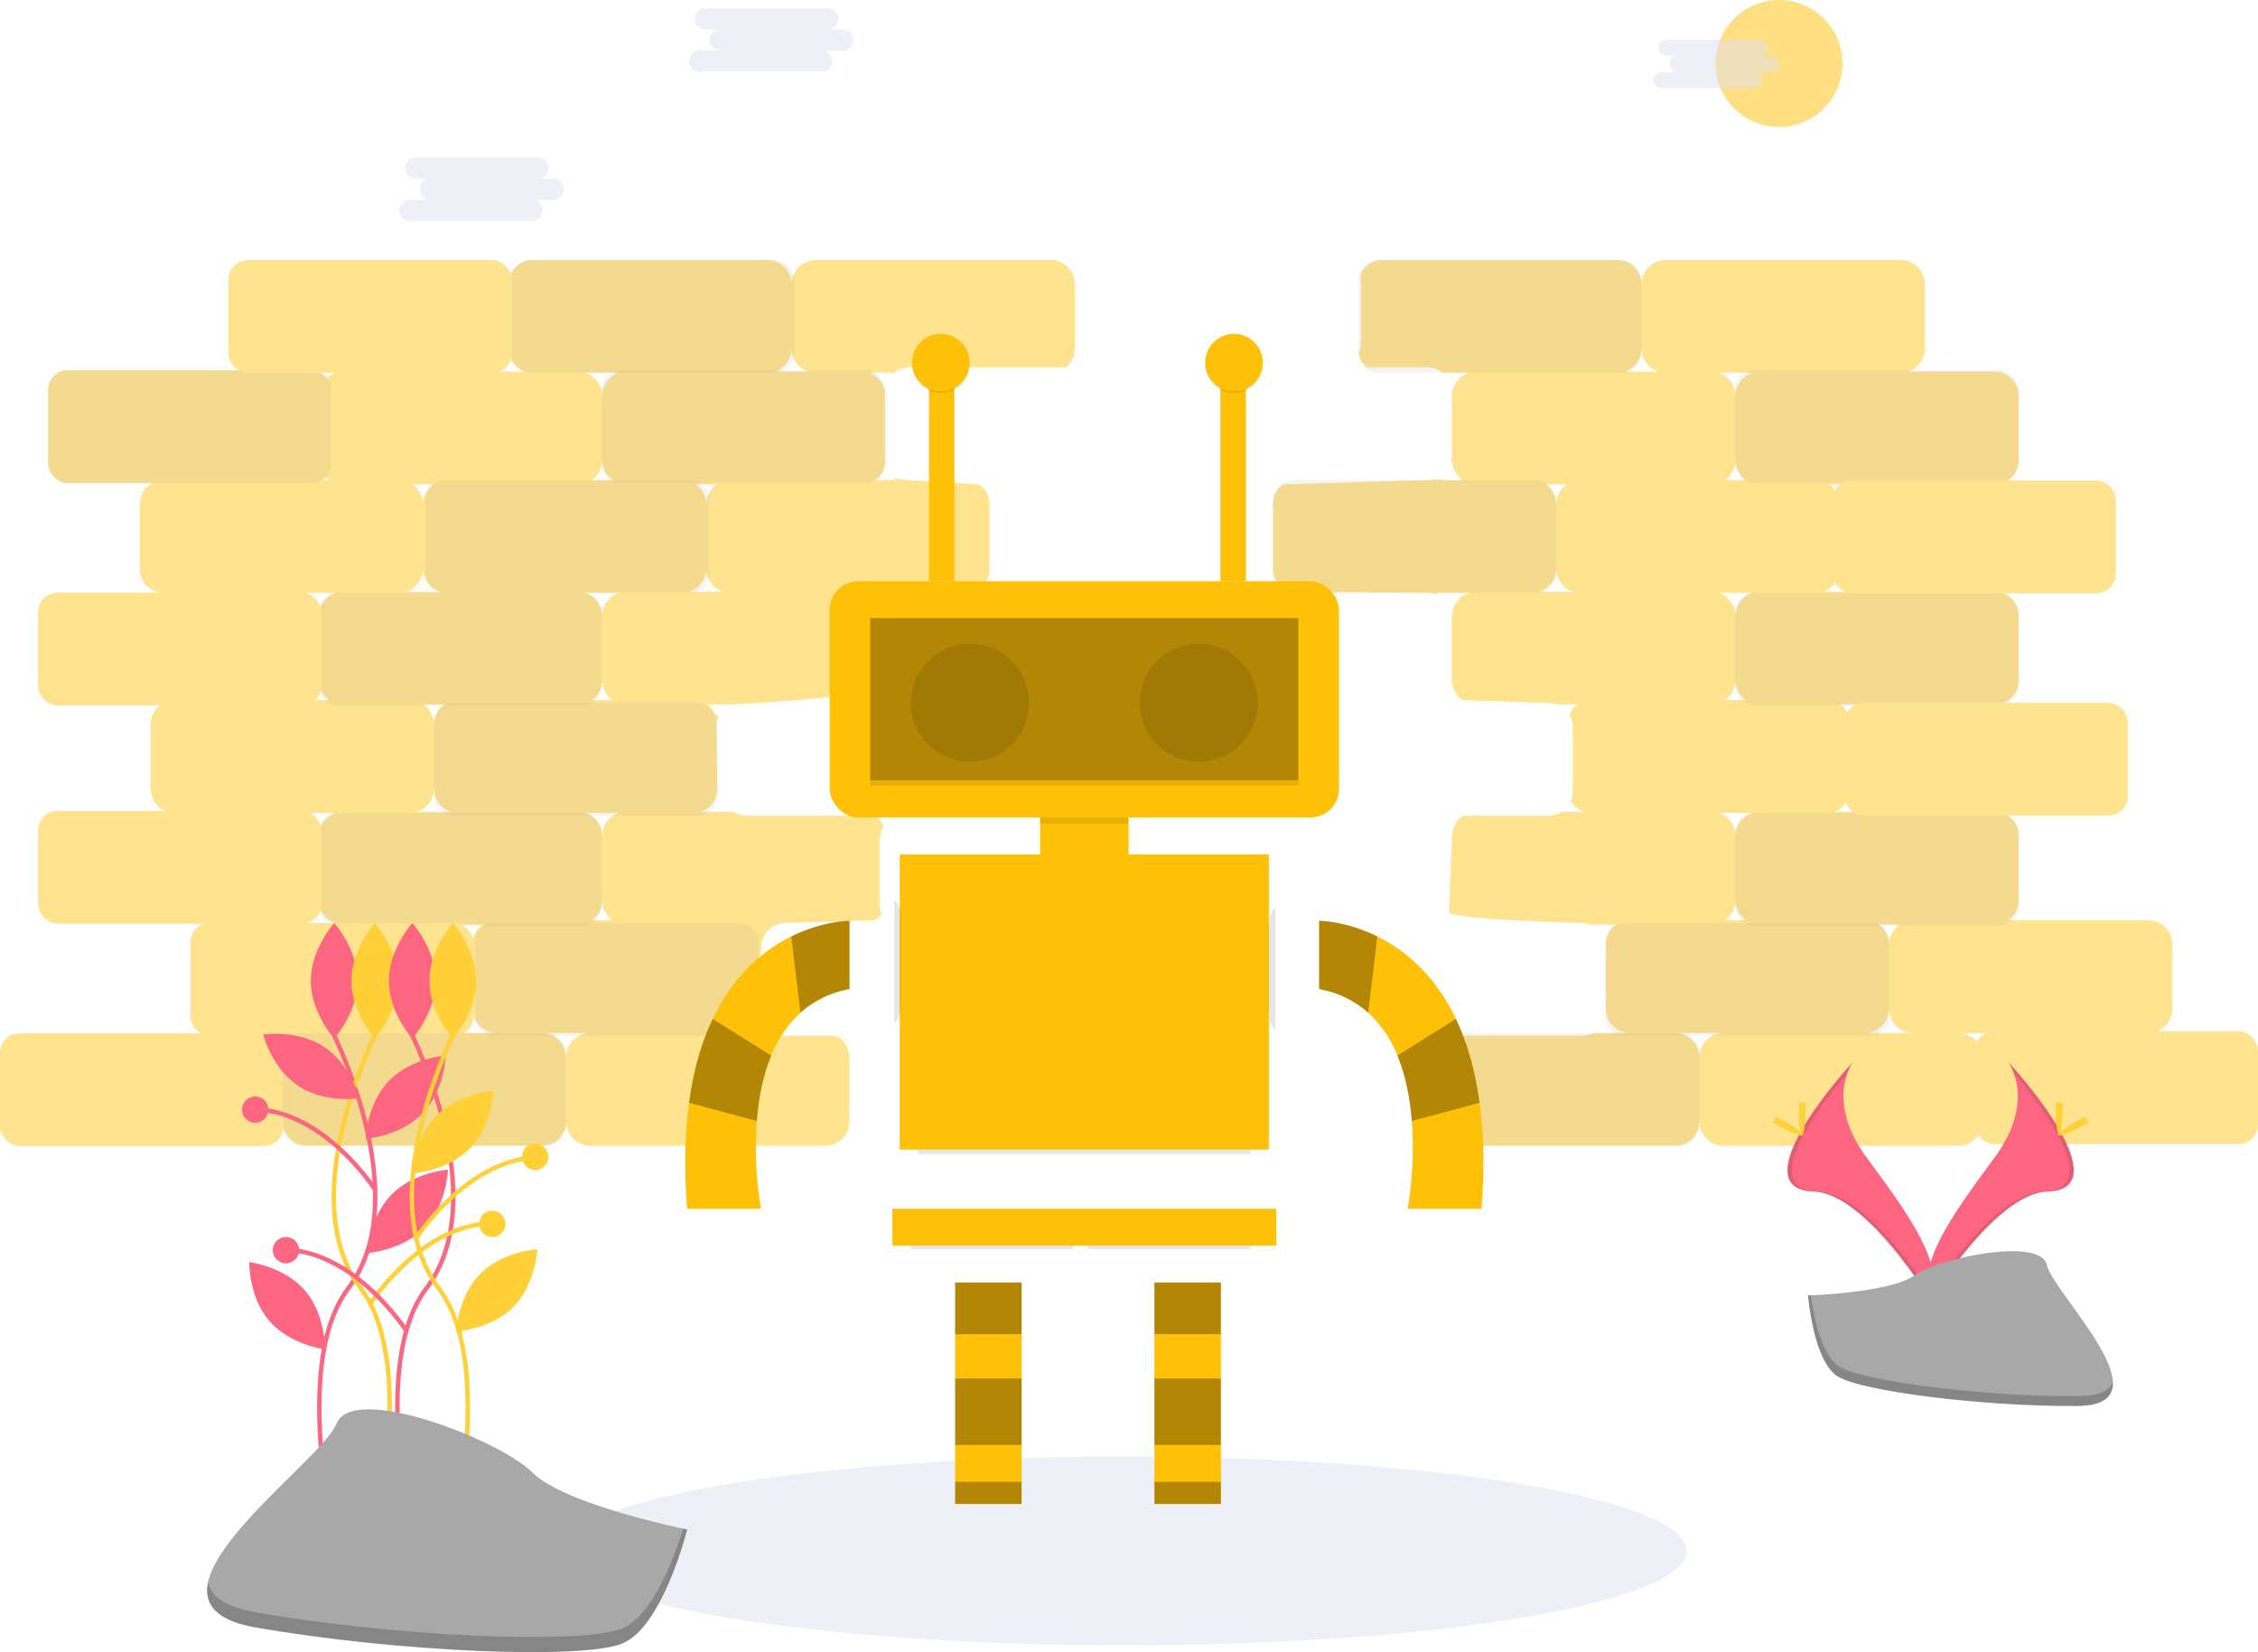 <svg xmlns="http://www.w3.org/2000/svg" id="bc263456-463a-4a26-ab4e-25ee29596588" width="1028.532" height="752.522" data-name="Layer 1" viewBox="0 0 1028.532 752.522"><title>Artificial intelligence</title><ellipse cx="512.256" cy="706.435" fill="#dee3f3" opacity=".5" rx="256" ry="43"/><g opacity=".45"><path fill="#ffc107" d="M536.502,332.707a11.132,11.132,0,0,0,.102,1.437A11.102,11.102,0,0,1,536.502,332.707Z" transform="translate(-85.734 -73.739)"/><path fill="#ffc107" d="M665.418,301.82c.019.128.044.255.059.385C665.462,302.075,665.438,301.948,665.418,301.82Z" transform="translate(-85.734 -73.739)"/><path fill="#ffc107" d="M665.15,300.546c.037.133.072.268.103.403C665.222,300.813,665.187,300.68,665.15,300.546Z" transform="translate(-85.734 -73.739)"/><path fill="#ffc107" d="M665.284,335.124c-.049.221-.106.438-.168.654C665.178,335.562,665.235,335.345,665.284,335.124Z" transform="translate(-85.734 -73.739)"/><path fill="#ffc107" d="M665.464,334.069c-.029.235-.063.467-.106.697C665.401,334.536,665.435,334.304,665.464,334.069Z" transform="translate(-85.734 -73.739)"/><path fill="#ffc107" d="M542.464,342.523a11.129,11.129,0,0,1-2.368-1.666A11.093,11.093,0,0,0,542.464,342.523Z" transform="translate(-85.734 -73.739)"/><path fill="#ffc107" d="M540.009,340.779a11.149,11.149,0,0,1-.945-1.002A11.108,11.108,0,0,0,540.009,340.779Z" transform="translate(-85.734 -73.739)"/><path fill="#ffc107" d="M730.248,552.174a10.968,10.968,0,0,0-.471-1.286A10.99,10.99,0,0,1,730.248,552.174Z" transform="translate(-85.734 -73.739)"/><path fill="#ffc107" d="M724.741,545.507a11.111,11.111,0,0,1,1.262.769A11.053,11.053,0,0,0,724.741,545.507Z" transform="translate(-85.734 -73.739)"/><path fill="#ffc107" d="M727.219,547.272a11.127,11.127,0,0,1,1.767,2.139A11.114,11.114,0,0,0,727.219,547.272Z" transform="translate(-85.734 -73.739)"/><path fill="#ffc107" d="M726.041,546.305a11.184,11.184,0,0,1,1.05.852A11.109,11.109,0,0,0,726.041,546.305Z" transform="translate(-85.734 -73.739)"/><path fill="#ffc107" d="M729.682,550.69a11.023,11.023,0,0,0-.555-1.046A10.98,10.98,0,0,1,729.682,550.69Z" transform="translate(-85.734 -73.739)"/><path fill="#ffc107" d="M730.553,553.54a11.016,11.016,0,0,0-.235-1.095A11.012,11.012,0,0,1,730.553,553.54Z" transform="translate(-85.734 -73.739)"/><path fill="#ffc107" d="M1064.198,492.883h-63.653a11.056,11.056,0,0,0,4.762-9.093V454.567a11.074,11.074,0,0,0-11.074-11.074h-73.265a11.076,11.076,0,0,0,7.708-10.55V403.721a11.056,11.056,0,0,0-4.762-9.093h70.319a11.074,11.074,0,0,0,11.074-11.074V354.331a11.074,11.074,0,0,0-11.074-11.074H915.957a11.076,11.076,0,0,0,7.708-10.55V303.484a11.056,11.056,0,0,0-4.762-9.093h75.331a11.074,11.074,0,0,0,11.074-11.074V254.095a11.074,11.074,0,0,0-11.074-11.074H954.798a11.076,11.076,0,0,0,7.708-10.55V203.248a11.074,11.074,0,0,0-11.074-11.074H844.527a11.074,11.074,0,0,0-11.074,11.074A11.074,11.074,0,0,0,822.378,192.174H715.473a11.066,11.066,0,0,0-10.035,6.412,11.101,11.101,0,0,1,.214,2.156v29.222a11.013,11.013,0,0,1-1.036,4.654,11.053,11.053,0,0,0,3.853,6.42h27.456a11.026,11.026,0,0,1,7.014,2.506h11.97a11.077,11.077,0,0,0-7.708,10.55,11.103,11.103,0,0,0-.207-2.098c0.0.039.006.077.006.117v29.222a11.057,11.057,0,0,1-.361,2.762,4.03,4.03,0,0,1,.475.611,11.16,11.16,0,0,0,.087-1.391,11.04,11.04,0,0,0,.186,1.914,3.267,3.267,0,0,1,.248,1.109,11.091,11.091,0,0,0,4.329,6.071h-9.525c.085-.059.161-.131.245-.192-.885.022-1.775-.075-2.661-.085a2.46,2.46,0,0,1-.92-.191,11.062,11.062,0,0,1-3.176.468l-65.605,1.981a11.056,11.056,0,0,0-4.762,9.093v29.222a11.076,11.076,0,0,0,7.708,10.55l62.659.525a11.069,11.069,0,0,1,3.25.487,12.109,12.109,0,0,1,2.07.364c.052-.011.105-.016.157-.027a11.005,11.005,0,0,0-1.91-.824h15.416a11.077,11.077,0,0,0-7.708,10.55,11.121,11.121,0,0,0-.169-1.915,2.459,2.459,0,0,1-.243.297,11.118,11.118,0,0,1,.211,2.142v29.222c0,1.356.201,1.03.201-.525a11.056,11.056,0,0,0,4.762,9.093l39.092,1.253a11.026,11.026,0,0,1,3.923.728h9.408a11.119,11.119,0,0,0-3.827,4.682,11.005,11.005,0,0,1,1.571,5.664V434.196a11.029,11.029,0,0,1-.929,4.432,11.102,11.102,0,0,0,6.131,4.865H797.059a11.012,11.012,0,0,1-6.004,1.778H752.274a11.052,11.052,0,0,0-5.074,9.297c0-3.902-1.454,34.557-1.454,34.557,0,3.454,60.344,5.012,60.344,5.012a11.026,11.026,0,0,1,4.453.939,7.747,7.747,0,0,1,1.917-.165c-.02-.014-.038-.031-.058-.045h9.524A11.056,11.056,0,0,0,817.164,503.957a11.091,11.091,0,0,0-.122-1.579c-.053.12-.107.239-.166.353A11.081,11.081,0,0,1,817.164,505.21v27.969a11.074,11.074,0,0,0,11.074,11.074H811.195a11.016,11.016,0,0,1-5.105,1.253H736.679a11.067,11.067,0,0,0-5.969,9.821v29.222a11.074,11.074,0,0,0,11.074,11.074H848.69a11.074,11.074,0,0,0,11.074-11.074,11.074,11.074,0,0,0,11.074,11.074H977.744a11.074,11.074,0,0,0,11.074-11.074V555.328a11.074,11.074,0,0,0-11.074-11.074H1064.198a11.074,11.074,0,0,0,11.074-11.074V503.957A11.074,11.074,0,0,0,1064.198,492.883ZM799.373,294.391a11.056,11.056,0,0,0-4.762,9.093,11.056,11.056,0,0,0-4.762-9.093Zm-12.47,48.865a11.076,11.076,0,0,0,7.708-10.55,11.076,11.076,0,0,0,7.708,10.55ZM825.744,243.02a11.076,11.076,0,0,0,7.708-10.55,11.076,11.076,0,0,0,7.708,10.55Zm34.02,312.308A11.074,11.074,0,0,0,848.69,544.254h22.149A11.074,11.074,0,0,0,859.764,555.328Zm11.727-62.446a11.056,11.056,0,0,0,4.762-9.093,11.056,11.056,0,0,0,4.762,9.093Zm4.762-38.315a11.076,11.076,0,0,0-7.708-10.55h15.416A11.077,11.077,0,0,0,876.253,454.567Zm-4.762-61.921a11.056,11.056,0,0,0,4.762-9.093,11.056,11.056,0,0,0,4.762,9.093Zm4.762-38.316a11.077,11.077,0,0,0-7.708-10.55h15.416A11.077,11.077,0,0,0,876.253,354.331Zm-4.762-61.921a11.056,11.056,0,0,0,4.762-9.093,11.056,11.056,0,0,0,4.762,9.093Zm4.762-38.316a11.076,11.076,0,0,0-7.708-10.55h15.416A11.077,11.077,0,0,0,876.253,254.095Zm74.727,240.769a11.056,11.056,0,0,0-4.762,9.093,11.056,11.056,0,0,0-4.762-9.093Zm-15.837,49.39a11.074,11.074,0,0,0,11.074-11.074,11.074,11.074,0,0,0,11.074,11.074Z" transform="translate(-85.734 -73.739)"/><path fill="#ffc107" d="M747.199,483.79" transform="translate(-85.734 -73.739)"/><path fill="#ffc107" d="M730.71,555.328a11.136,11.136,0,0,0-.1-1.41A11.107,11.107,0,0,1,730.71,555.328Z" transform="translate(-85.734 -73.739)"/><path fill="#ffc107" d="M665.557,332.707c0,.351-.021.697-.053,1.039C665.536,333.404,665.557,333.058,665.557,332.707Z" transform="translate(-85.734 -73.739)"/><path fill="#ffc107" d="M536.63,334.358a10.97,10.97,0,0,0,.283,1.317A10.964,10.964,0,0,1,536.63,334.358Z" transform="translate(-85.734 -73.739)"/><path fill="#ffc107" d="M412.698,399.654a2.521,2.521,0,0,1-.473-.561,2.7,2.7,0,0,1-.314-.924,22.361,22.361,0,0,0,.034,2.277,11,11,0,0,1,.514,3.275,11.005,11.005,0,0,1,.486-3.186,4.581,4.581,0,0,1-.234-.775C412.705,399.724,412.705,399.69,412.698,399.654Z" transform="translate(-85.734 -73.739)"/><path fill="#ffc107" d="M564.27,192.174H457.364a11.074,11.074,0,0,0-11.074,11.074,11.074,11.074,0,0,0-11.074-11.074H328.31a11.074,11.074,0,0,0-11.074,11.074v29.222a11.076,11.076,0,0,0,7.708,10.55H242.057a11.074,11.074,0,0,0-11.074,11.074V283.317a11.056,11.056,0,0,0,4.762,9.093H160.414a11.074,11.074,0,0,0-11.074,11.074v29.222a11.074,11.074,0,0,0,11.074,11.074h78.277a11.077,11.077,0,0,0-7.708,10.55v29.222a11.056,11.056,0,0,0,4.762,9.093H165.426a11.074,11.074,0,0,0-11.074,11.074v29.222A11.074,11.074,0,0,0,165.426,444.017h73.265a11.077,11.077,0,0,0-7.708,10.55v29.222A11.074,11.074,0,0,0,242.057,494.864h63.652a11.056,11.056,0,0,0-4.762,9.093v29.222a11.074,11.074,0,0,0,11.074,11.074H225.568a11.074,11.074,0,0,0-11.074,11.074v29.222a11.074,11.074,0,0,0,11.074,11.074H332.473a11.074,11.074,0,0,0,11.074-11.074A11.074,11.074,0,0,0,354.622,595.625H461.527a11.074,11.074,0,0,0,11.074-11.074V555.328a11.067,11.067,0,0,0-5.969-9.821H443.582a11.016,11.016,0,0,1-5.105-1.253H418.927a11.074,11.074,0,0,0,11.074-11.074c0,4.819,2.506-27.969,2.506-27.969a11.074,11.074,0,0,1,11.074-11.074l40.747-1.253a11.149,11.149,0,0,0,2.935-3.029,11.003,11.003,0,0,1-.879-4.286V456.345a11.017,11.017,0,0,1,1.832-6.094,11.107,11.107,0,0,0-4.199-4.98H426.04a11.012,11.012,0,0,1-6.004-1.778H404.752A11.076,11.076,0,0,0,412.46,432.943l-.393-29.009c0-1.307-.07-2.464-.122-3.488a11.094,11.094,0,0,0-4.248-5.818h9.524c-.072.05-.135.11-.206.162,5.399-.31,67.075-3.927,72.089-7.963a8.696,8.696,0,0,1-.074-2.318,11.102,11.102,0,0,1-.141-1.683V353.603c0-.363.02-.721.054-1.074a11.088,11.088,0,0,0-7.562-8.747h13.477a11.016,11.016,0,0,1,5.105-1.253h30.568a11.064,11.064,0,0,0,5.97-9.821V303.484a11.056,11.056,0,0,0-4.762-9.093l-31.776-1.981c-5.385,0-8.947-1.972-6.111,0h-9.525a11.055,11.055,0,0,0,4.758-9.028,11.116,11.116,0,0,1-.197-2.047V252.113c0-.024.003-.047.004-.071a11.086,11.086,0,0,0-7.511-8.497h11.568a11.026,11.026,0,0,1,7.014-2.506h71.309a11.04,11.04,0,0,0,4.07-8.568V203.248A11.074,11.074,0,0,0,564.27,192.174ZM283.156,294.391a11.056,11.056,0,0,0-4.762,9.093,11.056,11.056,0,0,0-4.762-9.093Zm-4.762,38.315a11.076,11.076,0,0,0,7.708,10.55H270.686A11.076,11.076,0,0,0,278.394,332.707Zm9.774,61.921a11.056,11.056,0,0,0-4.762,9.093,11.056,11.056,0,0,0-4.762-9.093Zm-12.47,48.865a11.076,11.076,0,0,0,7.708-10.55,11.076,11.076,0,0,0,7.708,10.55ZM412.21,294.391a11.056,11.056,0,0,0-4.762,9.093,11.056,11.056,0,0,0-4.762-9.093ZM343.548,555.328a11.074,11.074,0,0,0-11.074-11.074H354.622A11.074,11.074,0,0,0,343.548,555.328Zm11.727-62.446a11.056,11.056,0,0,0,4.762-9.093,11.056,11.056,0,0,0,4.762,9.093Zm4.762-38.315a11.077,11.077,0,0,0-7.708-10.55H367.745A11.077,11.077,0,0,0,360.037,454.567Zm-4.762-61.921a11.056,11.056,0,0,0,4.762-9.093,11.056,11.056,0,0,0,4.762,9.093Zm4.762-38.316a11.077,11.077,0,0,0-7.708-10.55H367.745A11.077,11.077,0,0,0,360.037,354.331Zm-4.762-61.921a11.056,11.056,0,0,0,4.762-9.093,11.056,11.056,0,0,0,4.762,9.093Zm4.762-38.316a11.077,11.077,0,0,0-7.708-10.55H367.745A11.077,11.077,0,0,0,360.037,254.095Zm39.703,89.162a11.076,11.076,0,0,0,7.708-10.55,11.076,11.076,0,0,0,7.708,10.55Zm38.842-100.236a11.076,11.076,0,0,0,7.708-10.55,11.076,11.076,0,0,0,7.708,10.55Z" transform="translate(-85.734 -73.739)"/><path fill="#ffc107" d="M540.143,295.293c.053-.048.104-.096.157-.143C540.247,295.197,540.196,295.245,540.143,295.293Z" transform="translate(-85.734 -73.739)"/><path fill="#ffc107" d="M539.407,296.027c-.054.06-.11.118-.163.179C539.297,296.145,539.353,296.086,539.407,296.027Z" transform="translate(-85.734 -73.739)"/><path fill="#ffc107" d="M538.478,297.18c.025-.036.054-.07.079-.106C538.531,297.11,538.503,297.144,538.478,297.18Z" transform="translate(-85.734 -73.739)"/><path fill="#ffc107" d="M536.979,335.901a10.989,10.989,0,0,0,.463,1.266A10.989,10.989,0,0,1,536.979,335.901Z" transform="translate(-85.734 -73.739)"/><path fill="#ffc107" d="M538.16,338.53a11.077,11.077,0,0,0,.819,1.14A11.062,11.062,0,0,1,538.16,338.53Z" transform="translate(-85.734 -73.739)"/><path fill="#ffc107" d="M537.498,337.283a11.015,11.015,0,0,0,.656,1.236A10.995,10.995,0,0,1,537.498,337.283Z" transform="translate(-85.734 -73.739)"/><path fill="#ffc107" d="M536.806,300.949c.032-.135.067-.27.103-.403C536.872,300.68,536.837,300.813,536.806,300.949Z" transform="translate(-85.734 -73.739)"/><path fill="#ffc107" d="M537.18,299.701c.04-.11.077-.222.121-.33C537.257,299.479,537.22,299.591,537.18,299.701Z" transform="translate(-85.734 -73.739)"/><path fill="#ffc107" d="M536.582,302.204c.015-.13.039-.256.059-.385C536.621,301.948,536.597,302.075,536.582,302.204Z" transform="translate(-85.734 -73.739)"/><path fill="#ffc107" d="M537.79,298.308c.007-.013.012-.026.019-.039C537.802,298.282,537.796,298.296,537.79,298.308Z" transform="translate(-85.734 -73.739)"/><rect width="129.054" height="51.371" x="318.489" y="192.174" opacity=".1" rx="8.839" transform="translate(680.297 361.98) rotate(-180)"/><rect width="129.054" height="51.371" x="704.398" y="192.174" opacity=".1" rx="8.839" transform="translate(1452.116 361.98) rotate(-180)"/><rect width="129.054" height="51.371" x="876.053" y="242.292" opacity=".1" rx="8.839" transform="translate(1795.426 462.216) rotate(-180)"/><rect width="129.054" height="51.371" x="665.557" y="292.41" opacity=".1" rx="8.839" transform="translate(1374.433 562.452) rotate(-180)"/><rect width="129.054" height="51.371" x="876.053" y="343.781" opacity=".1" rx="8.839" transform="translate(1795.426 665.194) rotate(-180)"/><rect width="129.054" height="51.371" x="876.053" y="444.017" opacity=".1" rx="8.839" transform="translate(1795.426 865.667) rotate(-180)"/><path d="M938.155,494.136H825.227a8.062,8.062,0,0,0-7.736,5.803,5.153,5.153,0,0,1-.091,1.359,5.713,5.713,0,0,1-.229.772c-.001.043-.007.085-.007.129v35.245a8.063,8.063,0,0,0,8.063,8.063H938.155a8.063,8.063,0,0,0,8.063-8.063V502.199A8.063,8.063,0,0,0,938.155,494.136Z" opacity=".1" transform="translate(-85.734 -73.739)"/><rect width="129.054" height="51.371" x="730.71" y="544.254" opacity=".1" rx="8.839" transform="translate(1504.74 1066.139) rotate(-180)"/><rect width="129.054" height="51.371" x="359.836" y="242.292" opacity=".1" rx="8.839" transform="translate(762.992 462.216) rotate(-180)"/><rect width="129.054" height="51.371" x="279.647" y="292.41" opacity=".1" rx="8.839" transform="translate(602.614 562.452) rotate(-180)"/><rect width="129.054" height="51.371" x="230.782" y="343.781" opacity=".1" rx="8.839" transform="translate(504.884 665.194) rotate(-180)"/><rect width="129.054" height="51.371" x="283.406" y="393.899" opacity=".1" rx="8.839" transform="translate(610.132 765.431) rotate(-180)"/><rect width="129.054" height="51.371" x="230.782" y="444.017" opacity=".1" rx="8.839" transform="translate(504.884 865.667) rotate(-180)"/><rect width="129.054" height="51.371" x="172.398" y="494.191" fill="#ffc107" rx="8.839" transform="translate(388.116 966.014) rotate(-180)"/><rect width="129.054" height="51.371" x="925.915" y="393.844" fill="#ffc107" rx="8.839" transform="translate(1895.151 765.32) rotate(-180)"/><rect width="129.054" height="51.371" x="920.442" y="292.584" fill="#ffc107" rx="8.839" transform="translate(1884.204 562.8) rotate(-180)"/><rect width="129.054" height="51.371" x="985.212" y="543.453" fill="#ffc107" rx="8.839" transform="translate(2013.743 1064.537) rotate(-180)"/><rect width="129.054" height="51.371" x="85.734" y="544.365" fill="#ffc107" rx="8.839" transform="translate(214.788 1066.362) rotate(-180)"/><rect width="129.054" height="51.371" x="103.067" y="443.105" fill="#ffc107" rx="8.839" transform="translate(249.454 863.842) rotate(-180)"/><rect width="129.054" height="51.371" x="103.067" y="343.67" fill="#ffc107" rx="8.839" transform="translate(249.454 664.972) rotate(-180)"/><rect width="129.054" height="51.371" x="107.628" y="242.41" fill="#ffc107" rx="8.839" transform="translate(258.576 462.453) rotate(-180)"/><rect width="129.054" height="51.371" x="107.628" y="242.41" opacity=".1" rx="8.839" transform="translate(258.576 462.453) rotate(-180)"/><rect width="129.054" height="51.371" x="189.731" y="192.237" fill="#ffc107" rx="8.839" transform="translate(422.781 362.106) rotate(-180)"/><rect width="129.054" height="51.371" x="302.2" y="494.136" opacity=".1" rx="8.839" transform="translate(647.72 965.903) rotate(-180)"/><rect width="129.054" height="51.371" x="214.493" y="544.254" opacity=".1" rx="8.839" transform="translate(472.307 1066.139) rotate(-180)"/></g><circle cx="810.335" cy="28.92" r="28.92" fill="#ffc107" opacity=".5"/><path fill="#dee3f3" d="M337.673,155.093H330.793a4.817,4.817,0,1,0,0-9.633H275.059a4.817,4.817,0,1,0,0,9.633h6.881a4.817,4.817,0,1,0,0,9.633h-9.633a4.817,4.817,0,0,0,0,9.633h55.734a4.817,4.817,0,0,0,0-9.633h9.633a4.817,4.817,0,0,0,0-9.633Z" opacity=".5" transform="translate(-85.734 -73.739)"/><path fill="#dee3f3" d="M892.404,99.184h-5.237a3.666,3.666,0,0,0,0-7.331h-42.417a3.666,3.666,0,0,0,0,7.331h5.237a3.666,3.666,0,1,0,0,7.331h-7.331a3.666,3.666,0,1,0,0,7.331h42.417a3.666,3.666,0,1,0,0-7.331h7.331a3.666,3.666,0,1,0,0-7.331Z" opacity=".5" transform="translate(-85.734 -73.739)"/><path fill="#dee3f3" d="M469.673,87.093H462.793a4.817,4.817,0,1,0,0-9.633H407.059a4.817,4.817,0,1,0,0,9.633h6.881a4.817,4.817,0,1,0,0,9.633h-9.633a4.817,4.817,0,0,0,0,9.633h55.734a4.817,4.817,0,0,0,0-9.633h9.633a4.817,4.817,0,0,0,0-9.633Z" opacity=".5" transform="translate(-85.734 -73.739)"/><rect width="232.009" height="107.599" x="377.905" y="264.742" fill="#ffc107" rx="12.97"/><rect width="195.022" height="2.017" x="396.399" y="355.826" opacity=".1"/><rect width="195.022" height="73.974" x="396.399" y="281.554" opacity=".3"/><circle cx="441.792" cy="320.085" r="26.9" opacity=".1"/><circle cx="546.028" cy="320.085" r="26.9" opacity=".1"/><rect width="40.347" height="23.543" x="473.734" y="372.337" fill="#ffc107"/><rect width="168.123" height="134.498" x="409.848" y="389.152" fill="#ffc107"/><rect width="174.848" height="16.812" x="406.486" y="550.55" fill="#ffc107"/><polygon fill="#ffc107" points="435.067 607.712 435.067 627.887 435.067 658.149 435.067 674.961 435.067 685.048 465.329 685.048 465.329 674.961 465.329 658.149 465.329 627.887 465.329 607.712 465.329 584.175 435.067 584.175 435.067 607.712"/><polygon fill="#ffc107" points="525.853 584.175 525.853 607.712 525.853 627.887 525.853 658.149 525.853 674.961 525.853 685.048 556.115 685.048 556.115 674.961 556.115 658.149 556.115 627.887 556.115 607.712 556.115 584.175 525.853 584.175"/><path fill="#ffc107" d="M472.683,493.155v31.1a45.49,45.49,0,0,0-22.354,10.776A52.883,52.883,0,0,0,437.021,554.544c-3.89,9.425-5.782,19.892-6.553,29.788a170.317,170.317,0,0,0,1.86,39.961H398.704c-1.428-18.587-.973-34.535.88-48.228,2.076-15.438,5.921-28.005,10.791-38.225,9.741-20.432,23.597-31.517,35.77-37.538C460.603,493.155,472.683,493.155,472.683,493.155Z" transform="translate(-85.734 -73.739)"/><rect width="30.262" height="23.537" x="435.067" y="584.175" opacity=".3"/><rect width="30.262" height="30.262" x="435.067" y="627.887" opacity=".3"/><rect width="30.262" height="10.087" x="435.067" y="674.961" opacity=".3"/><rect width="30.262" height="23.537" x="525.853" y="584.175" opacity=".3"/><rect width="30.262" height="30.262" x="525.853" y="627.887" opacity=".3"/><rect width="30.262" height="10.087" x="525.853" y="674.961" opacity=".3"/><path d="M472.683,493.155v31.1a45.49,45.49,0,0,0-22.354,10.776l-4.184-34.728C460.603,493.155,472.683,493.155,472.683,493.155Z" opacity=".3" transform="translate(-85.734 -73.739)"/><path d="M437.021,554.544c-3.89,9.425-5.782,19.892-6.553,29.788l-30.884-8.267c2.076-15.438,5.921-28.005,10.791-38.225Z" opacity=".3" transform="translate(-85.734 -73.739)"/><path fill="#ffc107" d="M686.605,493.155v31.1a45.49,45.49,0,0,1,22.354,10.776A52.883,52.883,0,0,1,722.267,554.544c3.89,9.425,5.782,19.892,6.553,29.788a170.318,170.318,0,0,1-1.86,39.961h33.624c1.428-18.587.973-34.535-.88-48.228-2.076-15.438-5.921-28.005-10.791-38.225-9.741-20.432-23.597-31.517-35.77-37.538C698.685,493.155,686.605,493.155,686.605,493.155Z" transform="translate(-85.734 -73.739)"/><path d="M686.605,493.155v31.1a45.49,45.49,0,0,1,22.354,10.776l4.184-34.728C698.685,493.155,686.605,493.155,686.605,493.155Z" opacity=".3" transform="translate(-85.734 -73.739)"/><path d="M722.267,554.544c3.89,9.425,5.782,19.892,6.553,29.788l30.884-8.267c-2.076-15.438-5.921-28.005-10.791-38.225Z" opacity=".3" transform="translate(-85.734 -73.739)"/><rect width="40.347" height="2.787" x="473.734" y="372.337" opacity=".1"/><path d="M666.693,486.856v56.31a11.733,11.733,0,0,1-3.126-7.981V494.83A11.713,11.713,0,0,1,666.693,486.856Z" opacity=".1" transform="translate(-85.734 -73.739)"/><path d="M496.18,490.569v42.154a11.721,11.721,0,0,1-3.134,7.132v-56.418A11.721,11.721,0,0,1,496.18,490.569Z" opacity=".1" transform="translate(-85.734 -73.739)"/><rect width="151.308" height="1.992" x="418.257" y="523.653" opacity=".1"/><rect width="73.971" height="1.544" x="414.892" y="567.366" opacity=".1"/><rect width="73.971" height="1.544" x="495.594" y="567.366" opacity=".1"/><rect width="11.579" height="99.575" x="423.143" y="165.166" fill="#ffc107"/><rect width="11.579" height="99.575" x="555.911" y="165.166" fill="#ffc107"/><circle cx="428.547" cy="165.938" r="13.122" opacity=".1"/><circle cx="428.547" cy="165.166" r="13.122" fill="#ffc107"/><circle cx="562.086" cy="165.938" r="13.122" opacity=".1"/><circle cx="562.086" cy="165.166" r="13.122" fill="#ffc107"/><path fill="none" stroke="#fc6681" stroke-miterlimit="10" stroke-width="2" d="M237.257,543.952s38.4,75.378,7.111,116.622,2.844,153.6,2.844,153.6" transform="translate(-85.734 -73.739)"/><path fill="#fc6681" d="M248.634,520.485c0,14.531-10.667,26.311-10.667,26.311S227.301,535.016,227.301,520.485s10.667-26.311,10.667-26.311S248.634,505.954,248.634,520.485Z" transform="translate(-85.734 -73.739)"/><path fill="none" stroke="#ffd037" stroke-miterlimit="10" stroke-width="2" d="M257.168,543.952s-38.4,75.378-7.111,116.622-2.844,153.6-2.844,153.6" transform="translate(-85.734 -73.739)"/><path fill="#ffd037" d="M245.79,520.485c0,14.531,10.667,26.311,10.667,26.311s10.667-11.78,10.667-26.311-10.667-26.311-10.667-26.311S245.79,505.954,245.79,520.485Z" transform="translate(-85.734 -73.739)"/><path fill="none" stroke="#fc6681" stroke-miterlimit="10" stroke-width="2" d="M272.812,543.952s38.4,75.378,7.111,116.622,2.844,153.6,2.844,153.6" transform="translate(-85.734 -73.739)"/><path fill="#fc6681" d="M284.19,520.485c0,14.531-10.667,26.311-10.667,26.311s-10.667-11.78-10.667-26.311,10.667-26.311,10.667-26.311S284.19,505.954,284.19,520.485Z" transform="translate(-85.734 -73.739)"/><path fill="#fc6681" d="M278.21,580.88C268.136,591.352,252.282,592.446,252.282,592.446s.48-15.884,10.555-26.356,25.928-11.566,25.928-11.566S288.285,570.408,278.21,580.88Z" transform="translate(-85.734 -73.739)"/><path fill="#fc6681" d="M279.21,632.88C269.136,643.352,253.282,644.446,253.282,644.446s.48-15.884,10.555-26.356,25.928-11.566,25.928-11.566S289.285,622.408,279.21,632.88Z" transform="translate(-85.734 -73.739)"/><path fill="#fc6681" d="M224.578,661.492c9.527,10.973,9.195,26.861,9.195,26.861s-15.777-1.902-25.304-12.875-9.195-26.861-9.195-26.861S215.051,650.519,224.578,661.492Z" transform="translate(-85.734 -73.739)"/><path fill="#fc6681" d="M233.416,550.594C245.528,558.621,249.455,574.02,249.455,574.02s-15.712,2.384-27.824-5.644-16.039-23.426-16.039-23.426S221.303,542.566,233.416,550.594Z" transform="translate(-85.734 -73.739)"/><path fill="none" stroke="#ffd037" stroke-miterlimit="10" stroke-width="2" d="M292.723,543.952s-38.4,75.378-7.111,116.622-2.844,153.6-2.844,153.6" transform="translate(-85.734 -73.739)"/><path fill="#ffd037" d="M281.345,520.485c0,14.531,10.667,26.311,10.667,26.311s10.667-11.78,10.667-26.311-10.667-26.311-10.667-26.311S281.345,505.954,281.345,520.485Z" transform="translate(-85.734 -73.739)"/><path fill="#ffd037" d="M284.414,581.998c-10.199,10.35-10.87,26.228-10.87,26.228s15.866-.904,26.065-11.254S310.48,570.744,310.48,570.744,294.614,571.648,284.414,581.998Z" transform="translate(-85.734 -73.739)"/><path fill="#ffd037" d="M304.414,653.998c-10.199,10.35-10.87,26.228-10.87,26.228s15.866-.904,26.065-11.254S330.48,642.744,330.48,642.744,314.614,643.648,304.414,653.998Z" transform="translate(-85.734 -73.739)"/><path fill="none" stroke="#ffd037" stroke-miterlimit="10" stroke-width="2" d="M274.99,638.174s23.115-36.435,55.558-37.218" transform="translate(-85.734 -73.739)"/><path fill="none" stroke="#fc6681" stroke-miterlimit="10" stroke-width="2" d="M256.99,616.174s-23.115-36.435-55.558-37.218" transform="translate(-85.734 -73.739)"/><path fill="none" stroke="#ffd037" stroke-miterlimit="10" stroke-width="2" d="M253.99,668.174s23.115-36.435,55.558-37.218" transform="translate(-85.734 -73.739)"/><circle cx="243.756" cy="526.935" r="6" fill="#ffd037"/><circle cx="116.256" cy="505.435" r="6" fill="#fc6681"/><path fill="none" stroke="#fc6681" stroke-miterlimit="10" stroke-width="2" d="M270.99,680.174s-23.115-36.435-55.558-37.218" transform="translate(-85.734 -73.739)"/><circle cx="130.256" cy="569.435" r="6" fill="#fc6681"/><circle cx="224.256" cy="557.435" r="6" fill="#ffd037"/><path fill="#a8a8a8" d="M398.76,770.407s-55.703-11.141-70.557-25.995-81.698-40.849-89.125-22.281-100.266,81.698-37.135,92.839,148.542,14.854,167.109,7.427S398.76,770.407,398.76,770.407Z" transform="translate(-85.734 -73.739)"/><path d="M201.942,808.071c63.13,11.141,148.542,14.854,167.109,7.427,14.14-5.656,23.966-32.832,27.851-45.479,1.176.25,1.857.387,1.857.387s-11.141,44.562-29.708,51.99-103.979,3.714-167.109-7.427c-18.223-3.216-23.435-10.768-21.471-20.326C182.029,800.88,188.379,805.678,201.942,808.071Z" opacity=".2" transform="translate(-85.734 -73.739)"/><path fill="#fc6681" d="M1000.384,557.26s13.347,17.454-6.16,43.805-35.592,48.596-29.089,65.023c0,0,29.431-48.938,53.387-49.623S1026.735,586.691,1000.384,557.26Z" transform="translate(-85.734 -73.739)"/><path d="M1000.384,557.26a21.618,21.618,0,0,1,2.727,5.474c23.373,27.462,35.825,53.09,13.358,53.732-20.928.598-46.033,38.021-52.046,47.472a20.284,20.284,0,0,0,.712,2.151s29.431-48.938,53.387-49.623S1026.735,586.691,1000.384,557.26Z" opacity=".1" transform="translate(-85.734 -73.739)"/><path fill="#ffd037" d="M1025.195,579.505c0,6.143-.689,11.122-1.54,11.122s-1.54-4.98-1.54-11.122.861-3.251,1.711-3.251S1025.195,573.362,1025.195,579.505Z" transform="translate(-85.734 -73.739)"/><path fill="#ffd037" d="M1033.709,586.838c-5.394,2.94-10.096,4.718-10.503,3.971s3.635-3.735,9.029-6.675,3.267-.8,3.674-.053S1039.103,583.898,1033.709,586.838Z" transform="translate(-85.734 -73.739)"/><path fill="#fc6681" d="M929.885,557.26s-13.347,17.454,6.16,43.805,35.592,48.596,29.089,65.023c0,0-29.431-48.938-53.387-49.623S903.534,586.691,929.885,557.26Z" transform="translate(-85.734 -73.739)"/><path d="M929.885,557.26a21.618,21.618,0,0,0-2.727,5.474c-23.373,27.462-35.825,53.09-13.358,53.732,20.928.598,46.033,38.021,52.046,47.472a20.284,20.284,0,0,1-.712,2.151S935.703,617.149,911.747,616.465,903.534,586.691,929.885,557.26Z" opacity=".1" transform="translate(-85.734 -73.739)"/><path fill="#ffd037" d="M905.074,579.505c0,6.143.689,11.122,1.54,11.122s1.54-4.98,1.54-11.122-.861-3.251-1.711-3.251S905.074,573.362,905.074,579.505Z" transform="translate(-85.734 -73.739)"/><path fill="#ffd037" d="M896.559,586.838c5.394,2.94,10.096,4.718,10.503,3.971s-3.635-3.735-9.029-6.675-3.267-.8-3.674-.053S891.166,583.898,896.559,586.838Z" transform="translate(-85.734 -73.739)"/><path fill="#a8a8a8" d="M909.324,663.804s37.316-1.149,48.562-9.158,57.402-17.57,60.191-4.727,56.079,63.877,13.949,64.217S934.137,707.574,922.912,700.737,909.324,663.804,909.324,663.804Z" transform="translate(-85.734 -73.739)"/><path d="M1032.779,709.666c-42.13.34-97.891-6.562-109.115-13.4-8.548-5.207-11.954-23.891-13.094-32.511-.789.034-1.246.049-1.246.049s2.364,30.096,13.588,36.933,66.985,13.74,109.115,13.4c12.161-.098,16.362-4.425,16.131-10.833C1046.469,707.175,1041.831,709.593,1032.779,709.666Z" opacity=".2" transform="translate(-85.734 -73.739)"/></svg>